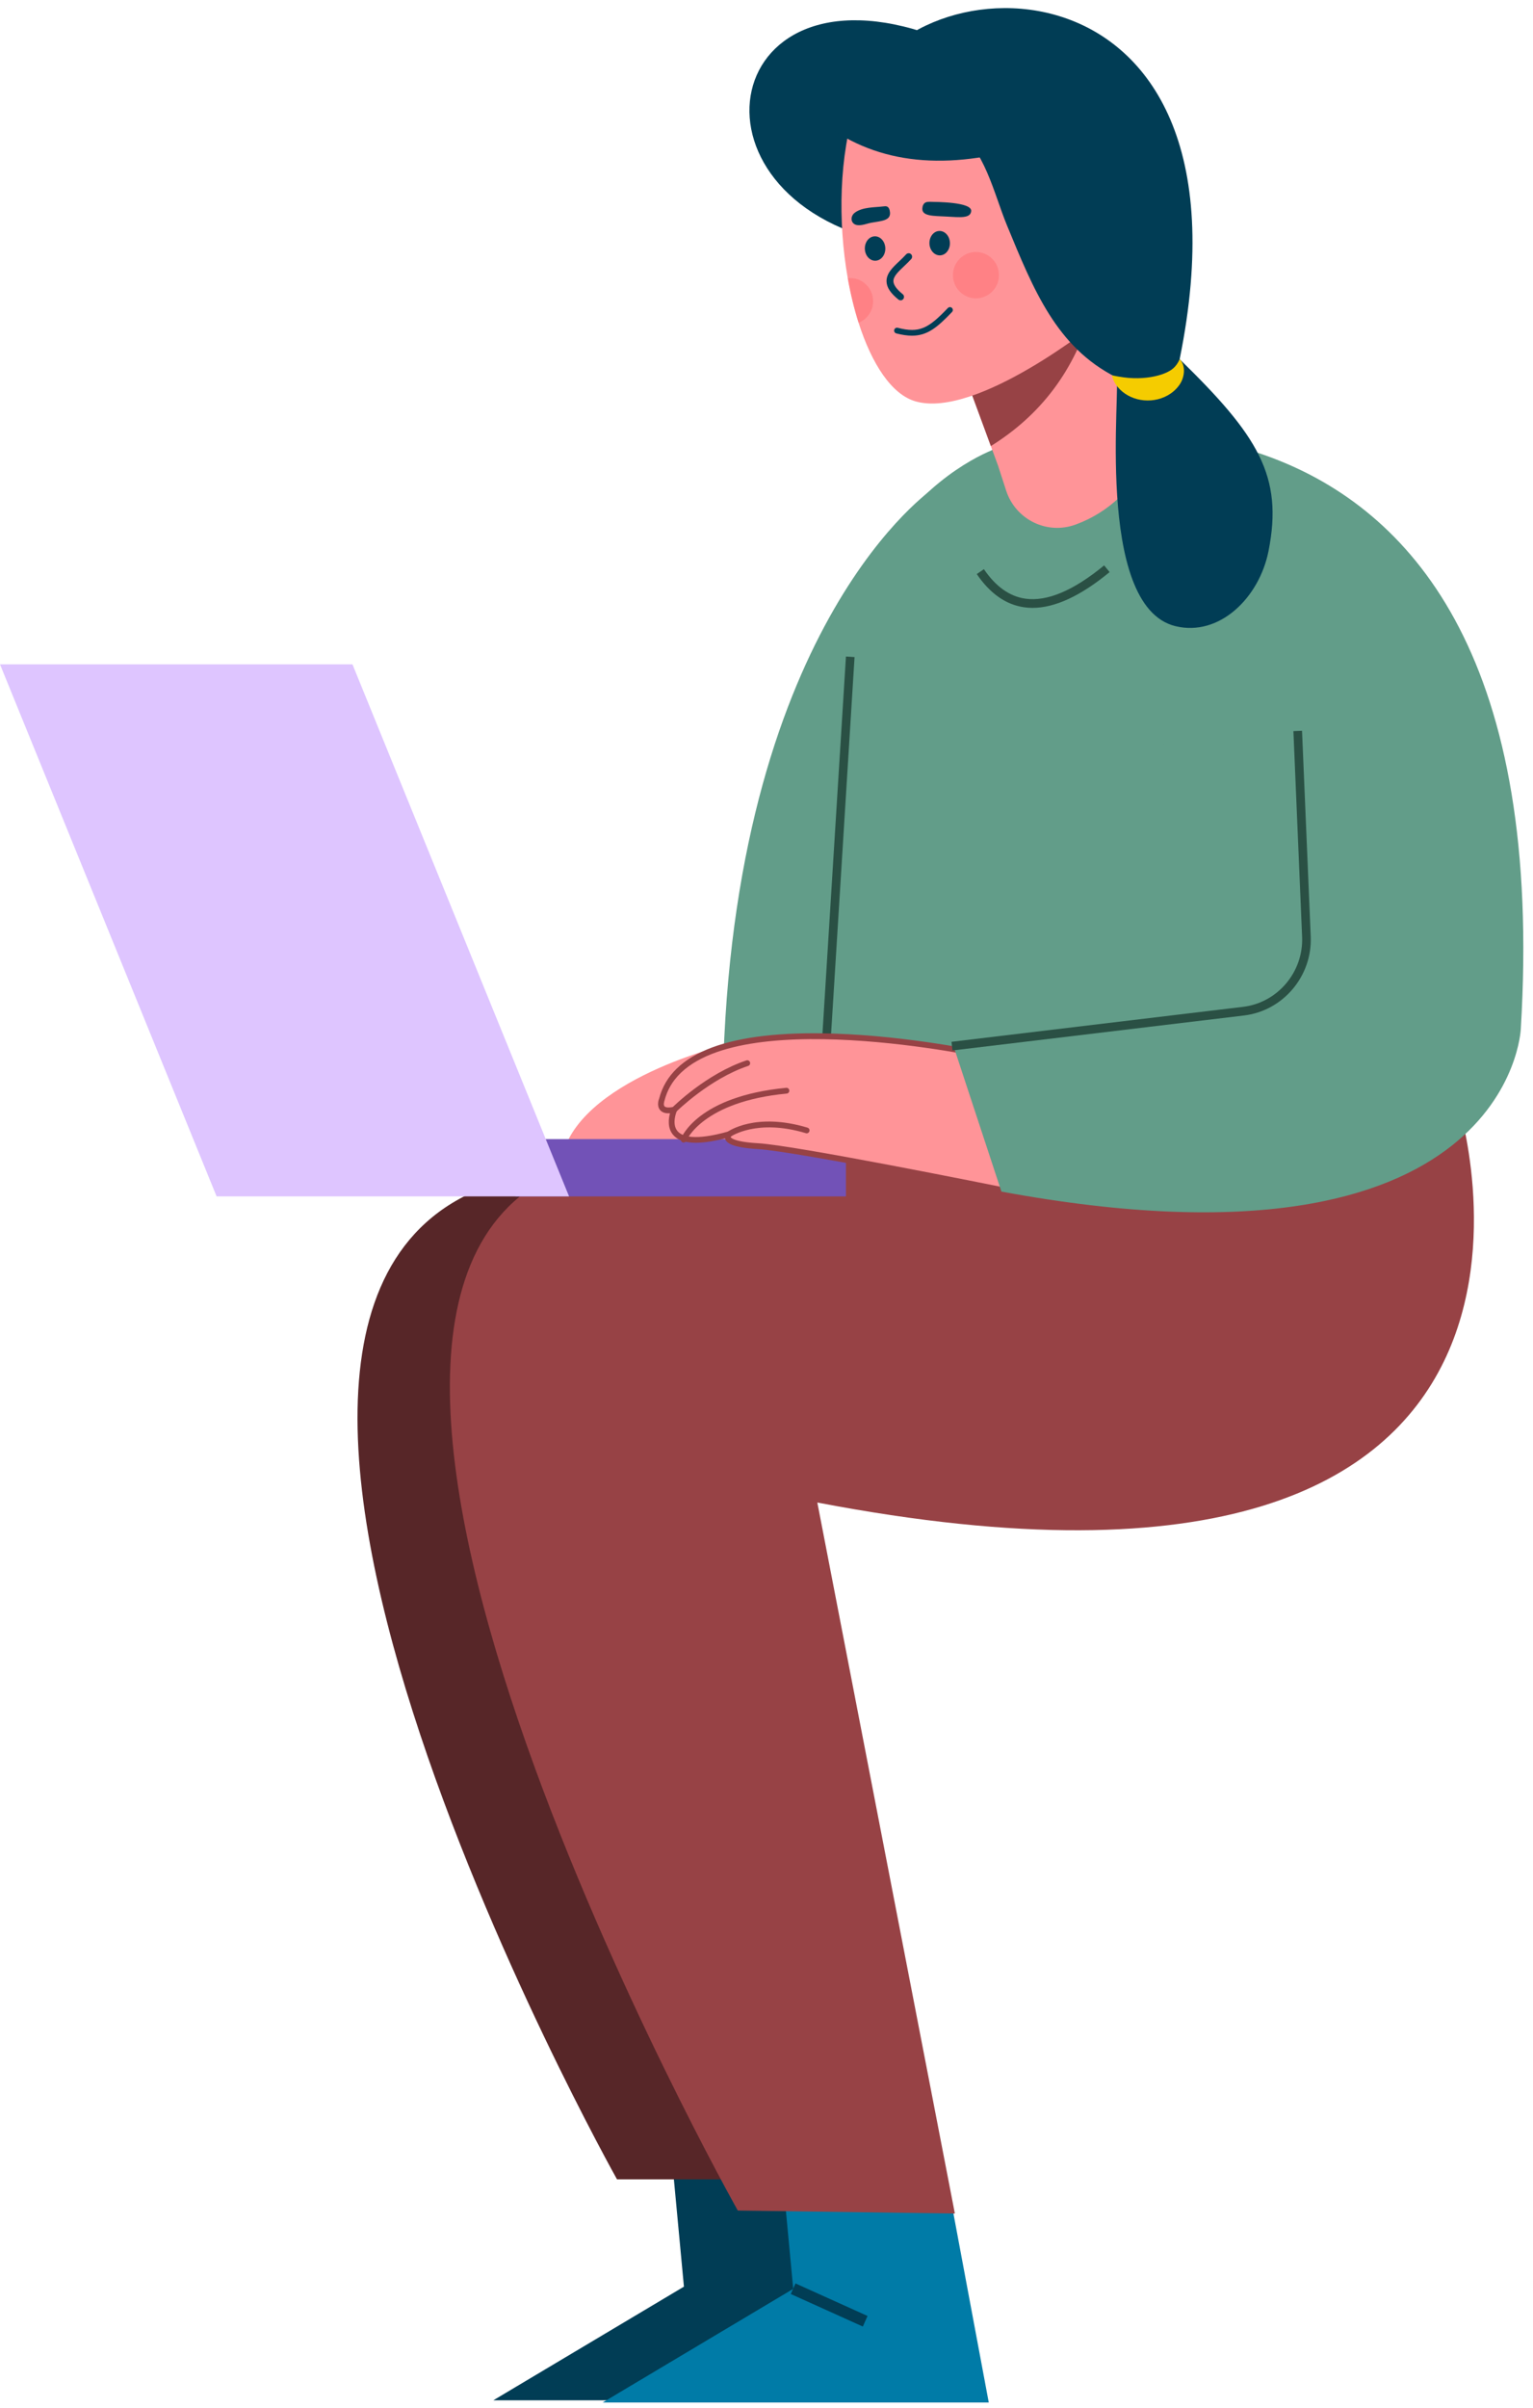 <svg width="86" height="135" viewBox="0 0 86 135" fill="none" xmlns="http://www.w3.org/2000/svg">
<path d="M46.533 119.56L49.338 134.554H27.676L38.368 128.183L37.5 118.922L46.533 119.56Z" fill="#013D55"/>
<path d="M38.944 83.094L49.172 122.168H34.614C34.614 122.168 5.897 71.018 29.127 65.983L38.942 83.094H38.944Z" fill="#572628"/>
<path d="M52.663 119.683L55.469 134.679H33.807L44.499 128.307L43.631 119.047L52.663 119.683Z" fill="#007BA7"/>
<path d="M81.79 61.832C81.79 61.832 91.666 92.996 45.851 84.227L53.567 124.084L41.389 123.917C41.389 123.917 13.067 73.548 31.431 65.71L81.79 61.832Z" fill="#974245"/>
<path d="M44.626 128.003L44.362 128.596L48.404 130.42L48.669 129.827L44.626 128.003Z" fill="#013D55"/>
<path d="M50.921 60.58L46.597 65.42L31.433 65.589C31.594 60.762 40.628 58.599 40.628 58.599L50.921 60.58Z" fill="#FF9498"/>
<path d="M57.729 52.948L50.921 60.581L40.584 59.327C41.443 34.751 52.353 27.387 52.353 27.387L57.729 52.948Z" fill="#629D89"/>
<path d="M56.115 25.061C56.115 25.061 45.315 28.255 45.791 46.335C46.065 56.745 46.436 63.387 46.436 63.387L79.829 63.711L74.344 34.967L56.115 25.061Z" fill="#629D89"/>
<path d="M47.456 63.856H28.925V67.068H47.456V63.856Z" fill="#7252B7"/>
<path d="M31.924 67.067H12.151L0 37.241H19.773L31.924 67.067Z" fill="#DEC5FF"/>
<path d="M47.457 36.803L46.032 59.66L46.515 59.69L47.94 36.834L47.457 36.803Z" fill="#2A5044"/>
<path d="M55.158 59.124C55.158 59.124 37.937 55.592 37.08 61.72C37.08 61.72 36.812 62.427 37.829 62.204C37.829 62.204 36.67 64.775 40.902 63.585C40.902 63.585 40.308 64.124 42.533 64.252C44.758 64.38 57.255 66.919 57.255 66.919L55.158 59.124Z" fill="#FF9498"/>
<path d="M57.477 67.13L57.22 67.078C57.096 67.052 44.71 64.541 42.521 64.415C41.022 64.327 40.754 64.052 40.685 63.853C40.68 63.84 40.677 63.827 40.674 63.815C39.183 64.198 38.202 64.134 37.764 63.62C37.436 63.236 37.502 62.716 37.586 62.406C37.331 62.424 37.142 62.362 37.029 62.225C36.825 61.98 36.96 61.623 36.978 61.582C37.649 58.994 40.94 57.758 46.739 57.94C51.014 58.07 55.147 58.96 55.189 58.968L55.285 58.989L57.475 67.133L57.477 67.13ZM41.517 63.242L41.008 63.705C41.008 63.705 40.985 63.733 40.99 63.744C40.995 63.755 41.104 64.007 42.54 64.088C44.6 64.207 55.189 66.334 57.028 66.706L55.025 59.262C53.678 58.984 38.746 56.048 37.283 61.681C37.249 61.771 37.213 61.938 37.276 62.014C37.342 62.092 37.529 62.104 37.791 62.047L38.104 61.979L37.971 62.273C37.971 62.273 37.655 62.995 38.009 63.409C38.267 63.711 38.97 63.96 40.854 63.429L41.516 63.244L41.517 63.242Z" fill="#974245"/>
<path d="M40.9 63.747C40.85 63.747 40.8 63.723 40.767 63.679C40.716 63.606 40.732 63.505 40.805 63.453C40.867 63.408 42.394 62.338 45.299 63.213C45.385 63.239 45.433 63.328 45.407 63.414C45.381 63.5 45.292 63.552 45.207 63.523C42.465 62.697 41.008 63.705 40.993 63.716C40.964 63.736 40.932 63.747 40.9 63.747Z" fill="#974245"/>
<path d="M38.352 64.049C38.333 64.049 38.313 64.046 38.294 64.038C38.212 64.005 38.17 63.913 38.202 63.828C38.239 63.733 39.162 61.453 44.103 60.98C44.192 60.968 44.271 61.037 44.279 61.126C44.287 61.215 44.222 61.295 44.134 61.303C39.415 61.753 38.512 63.922 38.504 63.945C38.478 64.009 38.416 64.048 38.353 64.048L38.352 64.049Z" fill="#974245"/>
<path d="M37.826 62.367C37.784 62.367 37.742 62.351 37.711 62.318C37.648 62.255 37.648 62.153 37.711 62.089C37.789 62.011 39.637 60.188 41.872 59.444C41.954 59.416 42.048 59.462 42.075 59.548C42.102 59.632 42.057 59.725 41.972 59.752C39.81 60.472 37.956 62.302 37.939 62.32C37.907 62.351 37.866 62.367 37.826 62.367Z" fill="#974245"/>
<path d="M55.628 25.243L73.217 55.267L53.503 58.677L56.178 66.797C84.692 72.068 85.314 57.703 85.314 57.703C87.82 16.581 56.533 24.614 55.626 25.243H55.628Z" fill="#629D89"/>
<path d="M53.435 58.885L53.378 58.401L69.733 56.441C71.675 56.209 73.131 54.484 73.047 52.517L72.559 40.986L73.043 40.966L73.531 52.498C73.624 54.718 71.982 56.662 69.79 56.925L53.435 58.885Z" fill="#2A5044"/>
<path d="M57.924 34.076C57.761 34.076 57.602 34.064 57.445 34.041C56.424 33.894 55.534 33.267 54.796 32.18L55.197 31.906C55.853 32.876 56.634 33.431 57.515 33.559C58.736 33.736 60.227 33.108 61.941 31.693L62.248 32.07C60.633 33.403 59.181 34.076 57.924 34.076Z" fill="#2A5044"/>
<path d="M60.389 29.387L60.352 29.401C58.75 29.999 56.977 29.137 56.444 27.503L55.988 26.098L53.762 20.051L53.342 18.907L62.841 15.373L64.593 20.349C65.882 24.011 64.01 28.039 60.39 29.387H60.389Z" fill="#FF9498"/>
<path d="M61.286 17.291C60.305 20.811 58.329 23.3 55.586 25.005L53.762 20.049L61.286 17.291Z" fill="#974245"/>
<path d="M52.335 1.981C40.152 -2.384 37.894 11.473 50.396 13.72L52.335 1.981Z" fill="#013D55"/>
<path d="M64.879 10.844L61.523 18.074C61.523 18.074 54.825 23.472 51.379 22.505C50.024 22.128 48.908 20.406 48.166 18.094C47.921 17.321 47.714 16.476 47.559 15.599C46.998 12.416 47.069 8.72 48.024 5.836L58.555 6.219L64.879 10.844Z" fill="#FF9498"/>
<path d="M48.026 5.835C48.3 5.076 53.046 6.962 53.571 7.277C55.219 8.271 55.755 10.854 56.486 12.623C57.978 16.236 59.262 19.461 62.616 21.149C62.938 21.311 61.33 33.988 65.947 35.102C68.414 35.698 70.641 33.504 71.161 30.899C72.005 26.672 70.561 24.41 66.178 20.134C71.017 -3.685 49.938 -2.386 48.026 5.835Z" fill="#013D55"/>
<path d="M52.141 13.649C52.152 14.027 52.419 14.324 52.736 14.315C53.054 14.305 53.301 13.992 53.29 13.613C53.278 13.235 53.012 12.938 52.694 12.947C52.377 12.957 52.13 13.27 52.141 13.649Z" fill="#013D55"/>
<path d="M48.517 13.949C48.528 14.328 48.794 14.625 49.112 14.615C49.43 14.605 49.677 14.292 49.666 13.914C49.654 13.535 49.388 13.238 49.07 13.248C48.752 13.258 48.506 13.571 48.517 13.949Z" fill="#013D55"/>
<path d="M50.522 16.835C50.48 16.835 50.436 16.82 50.401 16.793C49.959 16.437 49.747 16.117 49.734 15.786C49.717 15.334 50.072 14.998 50.449 14.643C50.578 14.521 50.712 14.394 50.833 14.259C50.906 14.181 51.027 14.173 51.106 14.246C51.185 14.319 51.19 14.441 51.119 14.521C50.99 14.664 50.849 14.797 50.712 14.927C50.389 15.234 50.109 15.498 50.12 15.771C50.128 15.977 50.304 16.218 50.641 16.491C50.725 16.557 50.738 16.679 50.672 16.764C50.635 16.812 50.578 16.837 50.522 16.837V16.835Z" fill="#013D55"/>
<path d="M51.742 11.687C51.72 12.121 52.336 12.101 53.093 12.14C53.849 12.181 54.446 12.257 54.483 11.832C54.528 11.318 52.489 11.32 52.191 11.313C52.108 11.312 52.025 11.312 51.947 11.339C51.805 11.393 51.75 11.544 51.742 11.685V11.687Z" fill="#013D55"/>
<path d="M49.929 11.916C49.961 12.358 49.482 12.384 48.895 12.483C48.638 12.527 48.361 12.655 48.093 12.619C47.722 12.57 47.664 12.135 47.961 11.918C48.395 11.599 49.059 11.632 49.568 11.569C49.632 11.56 49.697 11.554 49.758 11.577C49.871 11.62 49.918 11.771 49.929 11.915V11.916Z" fill="#013D55"/>
<path d="M51.162 18.818C50.903 18.818 50.614 18.776 50.282 18.69C50.194 18.667 50.143 18.579 50.166 18.491C50.188 18.405 50.274 18.354 50.362 18.375C51.584 18.691 52.085 18.407 53.176 17.265C53.239 17.201 53.34 17.199 53.403 17.261C53.468 17.324 53.469 17.426 53.408 17.489C52.585 18.35 52.029 18.818 51.162 18.818Z" fill="#013D55"/>
<path opacity="0.5" d="M55.662 14.506C56.165 15.013 56.165 15.836 55.662 16.343C55.159 16.85 54.341 16.85 53.837 16.343C53.334 15.836 53.334 15.013 53.837 14.506C54.341 14 55.159 14 55.662 14.506Z" fill="#FF6E73"/>
<path opacity="0.5" d="M48.604 17.802C48.475 17.931 48.327 18.029 48.166 18.094C47.92 17.321 47.714 16.476 47.559 15.599C47.933 15.554 48.321 15.677 48.604 15.97C49.108 16.476 49.108 17.295 48.604 17.802Z" fill="#FF6E73"/>
<path d="M45.408 6.249C48.303 8.907 52.023 9.599 56.486 8.522L54.55 5.112L47.989 5.221L45.408 6.249Z" fill="#013D55"/>
<path d="M62.375 21.041C62.864 21.137 63.232 21.192 63.583 21.199C63.93 21.21 64.248 21.188 64.556 21.139C64.864 21.087 65.158 21.012 65.427 20.889C65.693 20.764 65.972 20.603 66.179 20.135C66.542 20.502 66.466 21.202 66.119 21.636C65.779 22.084 65.271 22.339 64.763 22.42C64.251 22.503 63.719 22.414 63.277 22.168C62.838 21.922 62.485 21.525 62.375 21.041Z" fill="#F5CC00"/>
</svg>
